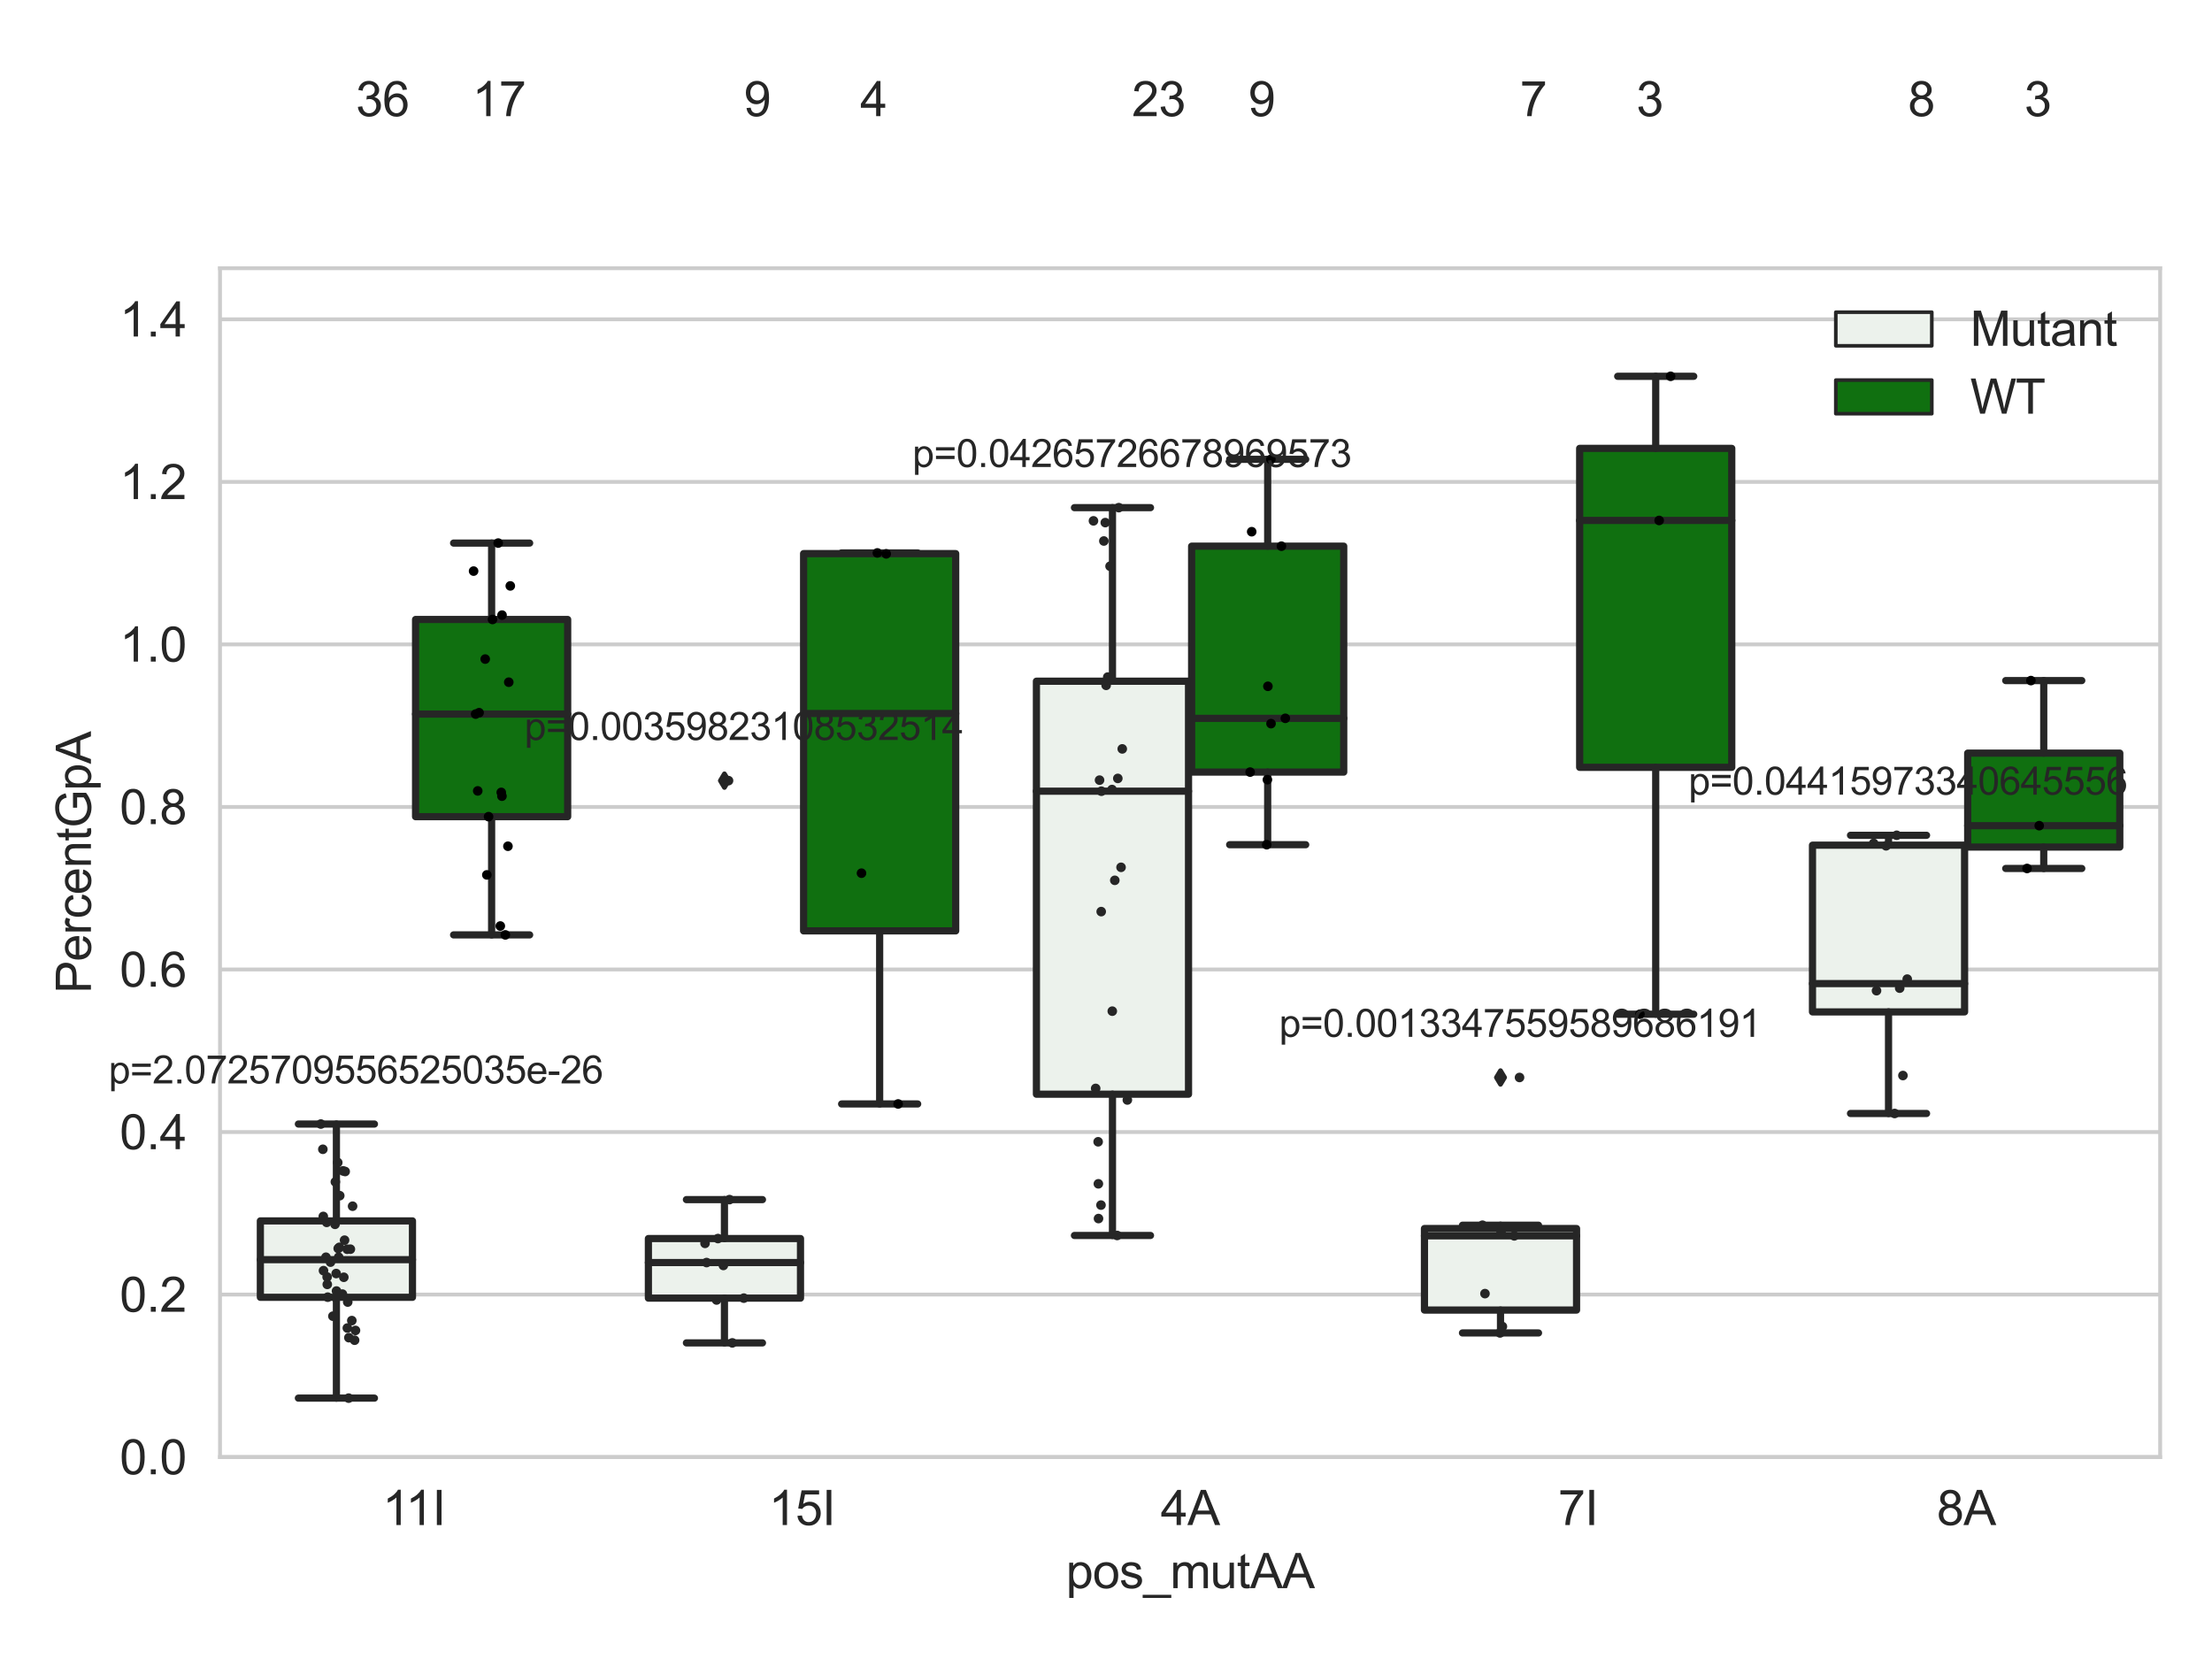 <?xml version="1.0" encoding="utf-8" standalone="no"?>
<!DOCTYPE svg PUBLIC "-//W3C//DTD SVG 1.1//EN"
  "http://www.w3.org/Graphics/SVG/1.1/DTD/svg11.dtd">
<svg xmlns:xlink="http://www.w3.org/1999/xlink" width="460.8pt" height="345.6pt" viewBox="0 0 460.8 345.6" xmlns="http://www.w3.org/2000/svg" version="1.1">
 <defs>
  <style type="text/css">*{stroke-linejoin: round; stroke-linecap: butt}</style>
 </defs>
 <g id="figure_1">
  <g id="patch_1">
   <path d="M 0 345.6 
L 460.8 345.6 
L 460.8 0 
L 0 0 
z
" style="fill: #ffffff"/>
  </g>
  <g id="axes_1">
   <g id="patch_2">
    <path d="M 45.83 303.539 
L 450 303.539 
L 450 55.877 
L 45.83 55.877 
z
" style="fill: #ffffff"/>
   </g>
   <g id="matplotlib.axis_1">
    <g id="xtick_1">
     <g id="text_1">
      <!-- 11I -->
      <g style="fill: #262626" transform="translate(79.666 317.697)scale(0.1 -0.1)">
       <defs>
        <path id="ArialMT-31" d="M 2384 0 
L 1822 0 
L 1822 3584 
Q 1619 3391 1289 3197 
Q 959 3003 697 2906 
L 697 3450 
Q 1169 3672 1522 3987 
Q 1875 4303 2022 4600 
L 2384 4600 
L 2384 0 
z
" transform="scale(0.016)"/>
        <path id="ArialMT-49" d="M 597 0 
L 597 4581 
L 1203 4581 
L 1203 0 
L 597 0 
z
" transform="scale(0.016)"/>
       </defs>
       <use xlink:href="#ArialMT-31"/>
       <use xlink:href="#ArialMT-31" x="48.24"/>
       <use xlink:href="#ArialMT-49" x="103.855"/>
      </g>
     </g>
    </g>
    <g id="xtick_2">
     <g id="text_2">
      <!-- 15I -->
      <g style="fill: #262626" transform="translate(160.131 317.697)scale(0.1 -0.1)">
       <defs>
        <path id="ArialMT-35" d="M 266 1200 
L 856 1250 
Q 922 819 1161 601 
Q 1400 384 1738 384 
Q 2144 384 2425 690 
Q 2706 997 2706 1503 
Q 2706 1984 2436 2262 
Q 2166 2541 1728 2541 
Q 1456 2541 1237 2417 
Q 1019 2294 894 2097 
L 366 2166 
L 809 4519 
L 3088 4519 
L 3088 3981 
L 1259 3981 
L 1013 2750 
Q 1425 3038 1878 3038 
Q 2478 3038 2890 2622 
Q 3303 2206 3303 1553 
Q 3303 931 2941 478 
Q 2500 -78 1738 -78 
Q 1113 -78 717 272 
Q 322 622 266 1200 
z
" transform="scale(0.016)"/>
       </defs>
       <use xlink:href="#ArialMT-31"/>
       <use xlink:href="#ArialMT-35" x="55.615"/>
       <use xlink:href="#ArialMT-49" x="111.23"/>
      </g>
     </g>
    </g>
    <g id="xtick_3">
     <g id="text_3">
      <!-- 4A -->
      <g style="fill: #262626" transform="translate(241.799 317.697)scale(0.1 -0.1)">
       <defs>
        <path id="ArialMT-34" d="M 2069 0 
L 2069 1097 
L 81 1097 
L 81 1613 
L 2172 4581 
L 2631 4581 
L 2631 1613 
L 3250 1613 
L 3250 1097 
L 2631 1097 
L 2631 0 
L 2069 0 
z
M 2069 1613 
L 2069 3678 
L 634 1613 
L 2069 1613 
z
" transform="scale(0.016)"/>
        <path id="ArialMT-41" d="M -9 0 
L 1750 4581 
L 2403 4581 
L 4278 0 
L 3588 0 
L 3053 1388 
L 1138 1388 
L 634 0 
L -9 0 
z
M 1313 1881 
L 2866 1881 
L 2388 3150 
Q 2169 3728 2063 4100 
Q 1975 3659 1816 3225 
L 1313 1881 
z
" transform="scale(0.016)"/>
       </defs>
       <use xlink:href="#ArialMT-34"/>
       <use xlink:href="#ArialMT-41" x="55.615"/>
      </g>
     </g>
    </g>
    <g id="xtick_4">
     <g id="text_4">
      <!-- 7I -->
      <g style="fill: #262626" transform="translate(324.579 317.697)scale(0.1 -0.1)">
       <defs>
        <path id="ArialMT-37" d="M 303 3981 
L 303 4522 
L 3269 4522 
L 3269 4084 
Q 2831 3619 2401 2847 
Q 1972 2075 1738 1259 
Q 1569 684 1522 0 
L 944 0 
Q 953 541 1156 1306 
Q 1359 2072 1739 2783 
Q 2119 3494 2547 3981 
L 303 3981 
z
" transform="scale(0.016)"/>
       </defs>
       <use xlink:href="#ArialMT-37"/>
       <use xlink:href="#ArialMT-49" x="55.615"/>
      </g>
     </g>
    </g>
    <g id="xtick_5">
     <g id="text_5">
      <!-- 8A -->
      <g style="fill: #262626" transform="translate(403.467 317.697)scale(0.1 -0.1)">
       <defs>
        <path id="ArialMT-38" d="M 1131 2484 
Q 781 2613 612 2850 
Q 444 3088 444 3419 
Q 444 3919 803 4259 
Q 1163 4600 1759 4600 
Q 2359 4600 2725 4251 
Q 3091 3903 3091 3403 
Q 3091 3084 2923 2848 
Q 2756 2613 2416 2484 
Q 2838 2347 3058 2040 
Q 3278 1734 3278 1309 
Q 3278 722 2862 322 
Q 2447 -78 1769 -78 
Q 1091 -78 675 323 
Q 259 725 259 1325 
Q 259 1772 486 2073 
Q 713 2375 1131 2484 
z
M 1019 3438 
Q 1019 3113 1228 2906 
Q 1438 2700 1772 2700 
Q 2097 2700 2305 2904 
Q 2513 3109 2513 3406 
Q 2513 3716 2298 3927 
Q 2084 4138 1766 4138 
Q 1444 4138 1231 3931 
Q 1019 3725 1019 3438 
z
M 838 1322 
Q 838 1081 952 856 
Q 1066 631 1291 507 
Q 1516 384 1775 384 
Q 2178 384 2440 643 
Q 2703 903 2703 1303 
Q 2703 1709 2433 1975 
Q 2163 2241 1756 2241 
Q 1359 2241 1098 1978 
Q 838 1716 838 1322 
z
" transform="scale(0.016)"/>
       </defs>
       <use xlink:href="#ArialMT-38"/>
       <use xlink:href="#ArialMT-41" x="55.615"/>
      </g>
     </g>
    </g>
    <g id="text_6">
     <!-- pos_mutAA -->
     <g style="fill: #262626" transform="translate(222.069 330.842)scale(0.1 -0.1)">
      <defs>
       <path id="ArialMT-70" d="M 422 -1272 
L 422 3319 
L 934 3319 
L 934 2888 
Q 1116 3141 1344 3267 
Q 1572 3394 1897 3394 
Q 2322 3394 2647 3175 
Q 2972 2956 3137 2557 
Q 3303 2159 3303 1684 
Q 3303 1175 3120 767 
Q 2938 359 2589 142 
Q 2241 -75 1856 -75 
Q 1575 -75 1351 44 
Q 1128 163 984 344 
L 984 -1272 
L 422 -1272 
z
M 931 1641 
Q 931 1000 1190 694 
Q 1450 388 1819 388 
Q 2194 388 2461 705 
Q 2728 1022 2728 1688 
Q 2728 2322 2467 2637 
Q 2206 2953 1844 2953 
Q 1484 2953 1207 2617 
Q 931 2281 931 1641 
z
" transform="scale(0.016)"/>
       <path id="ArialMT-6f" d="M 213 1659 
Q 213 2581 725 3025 
Q 1153 3394 1769 3394 
Q 2453 3394 2887 2945 
Q 3322 2497 3322 1706 
Q 3322 1066 3130 698 
Q 2938 331 2570 128 
Q 2203 -75 1769 -75 
Q 1072 -75 642 372 
Q 213 819 213 1659 
z
M 791 1659 
Q 791 1022 1069 705 
Q 1347 388 1769 388 
Q 2188 388 2466 706 
Q 2744 1025 2744 1678 
Q 2744 2294 2464 2611 
Q 2184 2928 1769 2928 
Q 1347 2928 1069 2612 
Q 791 2297 791 1659 
z
" transform="scale(0.016)"/>
       <path id="ArialMT-73" d="M 197 991 
L 753 1078 
Q 800 744 1014 566 
Q 1228 388 1613 388 
Q 2000 388 2187 545 
Q 2375 703 2375 916 
Q 2375 1106 2209 1216 
Q 2094 1291 1634 1406 
Q 1016 1563 777 1677 
Q 538 1791 414 1992 
Q 291 2194 291 2438 
Q 291 2659 392 2848 
Q 494 3038 669 3163 
Q 800 3259 1026 3326 
Q 1253 3394 1513 3394 
Q 1903 3394 2198 3281 
Q 2494 3169 2634 2976 
Q 2775 2784 2828 2463 
L 2278 2388 
Q 2241 2644 2061 2787 
Q 1881 2931 1553 2931 
Q 1166 2931 1000 2803 
Q 834 2675 834 2503 
Q 834 2394 903 2306 
Q 972 2216 1119 2156 
Q 1203 2125 1616 2013 
Q 2213 1853 2448 1751 
Q 2684 1650 2818 1456 
Q 2953 1263 2953 975 
Q 2953 694 2789 445 
Q 2625 197 2315 61 
Q 2006 -75 1616 -75 
Q 969 -75 630 194 
Q 291 463 197 991 
z
" transform="scale(0.016)"/>
       <path id="ArialMT-5f" d="M -97 -1272 
L -97 -866 
L 3631 -866 
L 3631 -1272 
L -97 -1272 
z
" transform="scale(0.016)"/>
       <path id="ArialMT-6d" d="M 422 0 
L 422 3319 
L 925 3319 
L 925 2853 
Q 1081 3097 1340 3245 
Q 1600 3394 1931 3394 
Q 2300 3394 2536 3241 
Q 2772 3088 2869 2813 
Q 3263 3394 3894 3394 
Q 4388 3394 4653 3120 
Q 4919 2847 4919 2278 
L 4919 0 
L 4359 0 
L 4359 2091 
Q 4359 2428 4304 2576 
Q 4250 2725 4106 2815 
Q 3963 2906 3769 2906 
Q 3419 2906 3187 2673 
Q 2956 2441 2956 1928 
L 2956 0 
L 2394 0 
L 2394 2156 
Q 2394 2531 2256 2718 
Q 2119 2906 1806 2906 
Q 1569 2906 1367 2781 
Q 1166 2656 1075 2415 
Q 984 2175 984 1722 
L 984 0 
L 422 0 
z
" transform="scale(0.016)"/>
       <path id="ArialMT-75" d="M 2597 0 
L 2597 488 
Q 2209 -75 1544 -75 
Q 1250 -75 995 37 
Q 741 150 617 320 
Q 494 491 444 738 
Q 409 903 409 1263 
L 409 3319 
L 972 3319 
L 972 1478 
Q 972 1038 1006 884 
Q 1059 663 1231 536 
Q 1403 409 1656 409 
Q 1909 409 2131 539 
Q 2353 669 2445 892 
Q 2538 1116 2538 1541 
L 2538 3319 
L 3100 3319 
L 3100 0 
L 2597 0 
z
" transform="scale(0.016)"/>
       <path id="ArialMT-74" d="M 1650 503 
L 1731 6 
Q 1494 -44 1306 -44 
Q 1000 -44 831 53 
Q 663 150 594 308 
Q 525 466 525 972 
L 525 2881 
L 113 2881 
L 113 3319 
L 525 3319 
L 525 4141 
L 1084 4478 
L 1084 3319 
L 1650 3319 
L 1650 2881 
L 1084 2881 
L 1084 941 
Q 1084 700 1114 631 
Q 1144 563 1211 522 
Q 1278 481 1403 481 
Q 1497 481 1650 503 
z
" transform="scale(0.016)"/>
      </defs>
      <use xlink:href="#ArialMT-70"/>
      <use xlink:href="#ArialMT-6f" x="55.615"/>
      <use xlink:href="#ArialMT-73" x="111.23"/>
      <use xlink:href="#ArialMT-5f" x="161.23"/>
      <use xlink:href="#ArialMT-6d" x="216.846"/>
      <use xlink:href="#ArialMT-75" x="300.146"/>
      <use xlink:href="#ArialMT-74" x="355.762"/>
      <use xlink:href="#ArialMT-41" x="383.545"/>
      <use xlink:href="#ArialMT-41" x="450.244"/>
     </g>
    </g>
   </g>
   <g id="matplotlib.axis_2">
    <g id="ytick_1">
     <g id="line2d_1">
      <path d="M 45.83 303.539 
L 450 303.539 
" clip-path="url(#p8b6cd2cad2)" style="fill: none; stroke: #cccccc; stroke-width: 0.8; stroke-linecap: round"/>
     </g>
     <g id="text_7">
      <!-- 0.0 -->
      <g style="fill: #262626" transform="translate(24.93 307.118)scale(0.1 -0.1)">
       <defs>
        <path id="ArialMT-30" d="M 266 2259 
Q 266 3072 433 3567 
Q 600 4063 929 4331 
Q 1259 4600 1759 4600 
Q 2128 4600 2406 4451 
Q 2684 4303 2865 4023 
Q 3047 3744 3150 3342 
Q 3253 2941 3253 2259 
Q 3253 1453 3087 958 
Q 2922 463 2592 192 
Q 2263 -78 1759 -78 
Q 1097 -78 719 397 
Q 266 969 266 2259 
z
M 844 2259 
Q 844 1131 1108 757 
Q 1372 384 1759 384 
Q 2147 384 2411 759 
Q 2675 1134 2675 2259 
Q 2675 3391 2411 3762 
Q 2147 4134 1753 4134 
Q 1366 4134 1134 3806 
Q 844 3388 844 2259 
z
" transform="scale(0.016)"/>
        <path id="ArialMT-2e" d="M 581 0 
L 581 641 
L 1222 641 
L 1222 0 
L 581 0 
z
" transform="scale(0.016)"/>
       </defs>
       <use xlink:href="#ArialMT-30"/>
       <use xlink:href="#ArialMT-2e" x="55.615"/>
       <use xlink:href="#ArialMT-30" x="83.398"/>
      </g>
     </g>
    </g>
    <g id="ytick_2">
     <g id="line2d_2">
      <path d="M 45.83 269.68 
L 450 269.68 
" clip-path="url(#p8b6cd2cad2)" style="fill: none; stroke: #cccccc; stroke-width: 0.8; stroke-linecap: round"/>
     </g>
     <g id="text_8">
      <!-- 0.2 -->
      <g style="fill: #262626" transform="translate(24.93 273.259)scale(0.1 -0.1)">
       <defs>
        <path id="ArialMT-32" d="M 3222 541 
L 3222 0 
L 194 0 
Q 188 203 259 391 
Q 375 700 629 1000 
Q 884 1300 1366 1694 
Q 2113 2306 2375 2664 
Q 2638 3022 2638 3341 
Q 2638 3675 2398 3904 
Q 2159 4134 1775 4134 
Q 1369 4134 1125 3890 
Q 881 3647 878 3216 
L 300 3275 
Q 359 3922 746 4261 
Q 1134 4600 1788 4600 
Q 2447 4600 2831 4234 
Q 3216 3869 3216 3328 
Q 3216 3053 3103 2787 
Q 2991 2522 2730 2228 
Q 2469 1934 1863 1422 
Q 1356 997 1212 845 
Q 1069 694 975 541 
L 3222 541 
z
" transform="scale(0.016)"/>
       </defs>
       <use xlink:href="#ArialMT-30"/>
       <use xlink:href="#ArialMT-2e" x="55.615"/>
       <use xlink:href="#ArialMT-32" x="83.398"/>
      </g>
     </g>
    </g>
    <g id="ytick_3">
     <g id="line2d_3">
      <path d="M 45.83 235.82 
L 450 235.82 
" clip-path="url(#p8b6cd2cad2)" style="fill: none; stroke: #cccccc; stroke-width: 0.8; stroke-linecap: round"/>
     </g>
     <g id="text_9">
      <!-- 0.4 -->
      <g style="fill: #262626" transform="translate(24.93 239.399)scale(0.1 -0.1)">
       <use xlink:href="#ArialMT-30"/>
       <use xlink:href="#ArialMT-2e" x="55.615"/>
       <use xlink:href="#ArialMT-34" x="83.398"/>
      </g>
     </g>
    </g>
    <g id="ytick_4">
     <g id="line2d_4">
      <path d="M 45.83 201.961 
L 450 201.961 
" clip-path="url(#p8b6cd2cad2)" style="fill: none; stroke: #cccccc; stroke-width: 0.8; stroke-linecap: round"/>
     </g>
     <g id="text_10">
      <!-- 0.6 -->
      <g style="fill: #262626" transform="translate(24.93 205.54)scale(0.1 -0.1)">
       <defs>
        <path id="ArialMT-36" d="M 3184 3459 
L 2625 3416 
Q 2550 3747 2413 3897 
Q 2184 4138 1850 4138 
Q 1581 4138 1378 3988 
Q 1113 3794 959 3422 
Q 806 3050 800 2363 
Q 1003 2672 1297 2822 
Q 1591 2972 1913 2972 
Q 2475 2972 2870 2558 
Q 3266 2144 3266 1488 
Q 3266 1056 3080 686 
Q 2894 316 2569 119 
Q 2244 -78 1831 -78 
Q 1128 -78 684 439 
Q 241 956 241 2144 
Q 241 3472 731 4075 
Q 1159 4600 1884 4600 
Q 2425 4600 2770 4297 
Q 3116 3994 3184 3459 
z
M 888 1484 
Q 888 1194 1011 928 
Q 1134 663 1356 523 
Q 1578 384 1822 384 
Q 2178 384 2434 671 
Q 2691 959 2691 1453 
Q 2691 1928 2437 2201 
Q 2184 2475 1800 2475 
Q 1419 2475 1153 2201 
Q 888 1928 888 1484 
z
" transform="scale(0.016)"/>
       </defs>
       <use xlink:href="#ArialMT-30"/>
       <use xlink:href="#ArialMT-2e" x="55.615"/>
       <use xlink:href="#ArialMT-36" x="83.398"/>
      </g>
     </g>
    </g>
    <g id="ytick_5">
     <g id="line2d_5">
      <path d="M 45.83 168.102 
L 450 168.102 
" clip-path="url(#p8b6cd2cad2)" style="fill: none; stroke: #cccccc; stroke-width: 0.8; stroke-linecap: round"/>
     </g>
     <g id="text_11">
      <!-- 0.8 -->
      <g style="fill: #262626" transform="translate(24.93 171.681)scale(0.1 -0.1)">
       <use xlink:href="#ArialMT-30"/>
       <use xlink:href="#ArialMT-2e" x="55.615"/>
       <use xlink:href="#ArialMT-38" x="83.398"/>
      </g>
     </g>
    </g>
    <g id="ytick_6">
     <g id="line2d_6">
      <path d="M 45.83 134.243 
L 450 134.243 
" clip-path="url(#p8b6cd2cad2)" style="fill: none; stroke: #cccccc; stroke-width: 0.8; stroke-linecap: round"/>
     </g>
     <g id="text_12">
      <!-- 1.0 -->
      <g style="fill: #262626" transform="translate(24.93 137.822)scale(0.1 -0.1)">
       <use xlink:href="#ArialMT-31"/>
       <use xlink:href="#ArialMT-2e" x="55.615"/>
       <use xlink:href="#ArialMT-30" x="83.398"/>
      </g>
     </g>
    </g>
    <g id="ytick_7">
     <g id="line2d_7">
      <path d="M 45.83 100.384 
L 450 100.384 
" clip-path="url(#p8b6cd2cad2)" style="fill: none; stroke: #cccccc; stroke-width: 0.8; stroke-linecap: round"/>
     </g>
     <g id="text_13">
      <!-- 1.2 -->
      <g style="fill: #262626" transform="translate(24.93 103.963)scale(0.1 -0.1)">
       <use xlink:href="#ArialMT-31"/>
       <use xlink:href="#ArialMT-2e" x="55.615"/>
       <use xlink:href="#ArialMT-32" x="83.398"/>
      </g>
     </g>
    </g>
    <g id="ytick_8">
     <g id="line2d_8">
      <path d="M 45.83 66.525 
L 450 66.525 
" clip-path="url(#p8b6cd2cad2)" style="fill: none; stroke: #cccccc; stroke-width: 0.8; stroke-linecap: round"/>
     </g>
     <g id="text_14">
      <!-- 1.4 -->
      <g style="fill: #262626" transform="translate(24.93 70.104)scale(0.1 -0.1)">
       <use xlink:href="#ArialMT-31"/>
       <use xlink:href="#ArialMT-2e" x="55.615"/>
       <use xlink:href="#ArialMT-34" x="83.398"/>
      </g>
     </g>
    </g>
    <g id="text_15">
     <!-- PercentGpA -->
     <g style="fill: #262626" transform="translate(18.942 206.943)rotate(-90)scale(0.1 -0.1)">
      <defs>
       <path id="ArialMT-50" d="M 494 0 
L 494 4581 
L 2222 4581 
Q 2678 4581 2919 4538 
Q 3256 4481 3484 4323 
Q 3713 4166 3852 3881 
Q 3991 3597 3991 3256 
Q 3991 2672 3619 2267 
Q 3247 1863 2275 1863 
L 1100 1863 
L 1100 0 
L 494 0 
z
M 1100 2403 
L 2284 2403 
Q 2872 2403 3119 2622 
Q 3366 2841 3366 3238 
Q 3366 3525 3220 3729 
Q 3075 3934 2838 4000 
Q 2684 4041 2272 4041 
L 1100 4041 
L 1100 2403 
z
" transform="scale(0.016)"/>
       <path id="ArialMT-65" d="M 2694 1069 
L 3275 997 
Q 3138 488 2766 206 
Q 2394 -75 1816 -75 
Q 1088 -75 661 373 
Q 234 822 234 1631 
Q 234 2469 665 2931 
Q 1097 3394 1784 3394 
Q 2450 3394 2872 2941 
Q 3294 2488 3294 1666 
Q 3294 1616 3291 1516 
L 816 1516 
Q 847 969 1125 678 
Q 1403 388 1819 388 
Q 2128 388 2347 550 
Q 2566 713 2694 1069 
z
M 847 1978 
L 2700 1978 
Q 2663 2397 2488 2606 
Q 2219 2931 1791 2931 
Q 1403 2931 1139 2672 
Q 875 2413 847 1978 
z
" transform="scale(0.016)"/>
       <path id="ArialMT-72" d="M 416 0 
L 416 3319 
L 922 3319 
L 922 2816 
Q 1116 3169 1280 3281 
Q 1444 3394 1641 3394 
Q 1925 3394 2219 3213 
L 2025 2691 
Q 1819 2813 1613 2813 
Q 1428 2813 1281 2702 
Q 1134 2591 1072 2394 
Q 978 2094 978 1738 
L 978 0 
L 416 0 
z
" transform="scale(0.016)"/>
       <path id="ArialMT-63" d="M 2588 1216 
L 3141 1144 
Q 3050 572 2676 248 
Q 2303 -75 1759 -75 
Q 1078 -75 664 370 
Q 250 816 250 1647 
Q 250 2184 428 2587 
Q 606 2991 970 3192 
Q 1334 3394 1763 3394 
Q 2303 3394 2647 3120 
Q 2991 2847 3088 2344 
L 2541 2259 
Q 2463 2594 2264 2762 
Q 2066 2931 1784 2931 
Q 1359 2931 1093 2626 
Q 828 2322 828 1663 
Q 828 994 1084 691 
Q 1341 388 1753 388 
Q 2084 388 2306 591 
Q 2528 794 2588 1216 
z
" transform="scale(0.016)"/>
       <path id="ArialMT-6e" d="M 422 0 
L 422 3319 
L 928 3319 
L 928 2847 
Q 1294 3394 1984 3394 
Q 2284 3394 2536 3286 
Q 2788 3178 2913 3003 
Q 3038 2828 3088 2588 
Q 3119 2431 3119 2041 
L 3119 0 
L 2556 0 
L 2556 2019 
Q 2556 2363 2490 2533 
Q 2425 2703 2258 2804 
Q 2091 2906 1866 2906 
Q 1506 2906 1245 2678 
Q 984 2450 984 1813 
L 984 0 
L 422 0 
z
" transform="scale(0.016)"/>
       <path id="ArialMT-47" d="M 2638 1797 
L 2638 2334 
L 4578 2338 
L 4578 638 
Q 4131 281 3656 101 
Q 3181 -78 2681 -78 
Q 2006 -78 1454 211 
Q 903 500 622 1047 
Q 341 1594 341 2269 
Q 341 2938 620 3517 
Q 900 4097 1425 4378 
Q 1950 4659 2634 4659 
Q 3131 4659 3532 4498 
Q 3934 4338 4162 4050 
Q 4391 3763 4509 3300 
L 3963 3150 
Q 3859 3500 3706 3700 
Q 3553 3900 3268 4020 
Q 2984 4141 2638 4141 
Q 2222 4141 1919 4014 
Q 1616 3888 1430 3681 
Q 1244 3475 1141 3228 
Q 966 2803 966 2306 
Q 966 1694 1177 1281 
Q 1388 869 1791 669 
Q 2194 469 2647 469 
Q 3041 469 3416 620 
Q 3791 772 3984 944 
L 3984 1797 
L 2638 1797 
z
" transform="scale(0.016)"/>
      </defs>
      <use xlink:href="#ArialMT-50"/>
      <use xlink:href="#ArialMT-65" x="66.699"/>
      <use xlink:href="#ArialMT-72" x="122.314"/>
      <use xlink:href="#ArialMT-63" x="155.615"/>
      <use xlink:href="#ArialMT-65" x="205.615"/>
      <use xlink:href="#ArialMT-6e" x="261.23"/>
      <use xlink:href="#ArialMT-74" x="316.846"/>
      <use xlink:href="#ArialMT-47" x="344.629"/>
      <use xlink:href="#ArialMT-70" x="422.412"/>
      <use xlink:href="#ArialMT-41" x="478.027"/>
     </g>
    </g>
   </g>
   <g id="patch_3">
    <path d="M 54.237 270.252 
L 85.924 270.252 
L 85.924 254.335 
L 54.237 254.335 
L 54.237 270.252 
z
" clip-path="url(#p8b6cd2cad2)" style="fill: #ecf2ec; stroke: #262626; stroke-width: 1.5; stroke-linejoin: miter"/>
   </g>
   <g id="patch_4">
    <path d="M 86.57 170.125 
L 118.257 170.125 
L 118.257 129.047 
L 86.57 129.047 
L 86.57 170.125 
z
" clip-path="url(#p8b6cd2cad2)" style="fill: #107010; stroke: #262626; stroke-width: 1.5; stroke-linejoin: miter"/>
   </g>
   <g id="patch_5">
    <path d="M 135.071 270.424 
L 166.758 270.424 
L 166.758 258.014 
L 135.071 258.014 
L 135.071 270.424 
z
" clip-path="url(#p8b6cd2cad2)" style="fill: #ecf2ec; stroke: #262626; stroke-width: 1.5; stroke-linejoin: miter"/>
   </g>
   <g id="patch_6">
    <path d="M 167.404 193.92 
L 199.091 193.92 
L 199.091 115.329 
L 167.404 115.329 
L 167.404 193.92 
z
" clip-path="url(#p8b6cd2cad2)" style="fill: #107010; stroke: #262626; stroke-width: 1.5; stroke-linejoin: miter"/>
   </g>
   <g id="patch_7">
    <path d="M 215.905 227.943 
L 247.592 227.943 
L 247.592 141.908 
L 215.905 141.908 
L 215.905 227.943 
z
" clip-path="url(#p8b6cd2cad2)" style="fill: #ecf2ec; stroke: #262626; stroke-width: 1.5; stroke-linejoin: miter"/>
   </g>
   <g id="patch_8">
    <path d="M 248.238 160.842 
L 279.925 160.842 
L 279.925 113.779 
L 248.238 113.779 
L 248.238 160.842 
z
" clip-path="url(#p8b6cd2cad2)" style="fill: #107010; stroke: #262626; stroke-width: 1.5; stroke-linejoin: miter"/>
   </g>
   <g id="patch_9">
    <path d="M 296.739 272.911 
L 328.426 272.911 
L 328.426 255.925 
L 296.739 255.925 
L 296.739 272.911 
z
" clip-path="url(#p8b6cd2cad2)" style="fill: #ecf2ec; stroke: #262626; stroke-width: 1.5; stroke-linejoin: miter"/>
   </g>
   <g id="patch_10">
    <path d="M 329.072 159.849 
L 360.759 159.849 
L 360.759 93.406 
L 329.072 93.406 
L 329.072 159.849 
z
" clip-path="url(#p8b6cd2cad2)" style="fill: #107010; stroke: #262626; stroke-width: 1.5; stroke-linejoin: miter"/>
   </g>
   <g id="patch_11">
    <path d="M 377.573 210.797 
L 409.26 210.797 
L 409.26 176.067 
L 377.573 176.067 
L 377.573 210.797 
z
" clip-path="url(#p8b6cd2cad2)" style="fill: #ecf2ec; stroke: #262626; stroke-width: 1.5; stroke-linejoin: miter"/>
   </g>
   <g id="patch_12">
    <path d="M 409.906 176.46 
L 441.593 176.46 
L 441.593 156.89 
L 409.906 156.89 
L 409.906 176.46 
z
" clip-path="url(#p8b6cd2cad2)" style="fill: #107010; stroke: #262626; stroke-width: 1.5; stroke-linejoin: miter"/>
   </g>
   <g id="patch_13">
    <path d="M 86.247 303.539 
L 86.247 303.539 
L 86.247 303.539 
L 86.247 303.539 
z
" clip-path="url(#p8b6cd2cad2)" style="fill: #ecf2ec; stroke: #262626; stroke-width: 0.75; stroke-linejoin: miter"/>
   </g>
   <g id="patch_14">
    <path d="M 86.247 303.539 
L 86.247 303.539 
L 86.247 303.539 
L 86.247 303.539 
z
" clip-path="url(#p8b6cd2cad2)" style="fill: #107010; stroke: #262626; stroke-width: 0.75; stroke-linejoin: miter"/>
   </g>
   <g id="PathCollection_1"/>
   <g id="PathCollection_2"/>
   <g id="line2d_9">
    <path d="M 70.08 270.252 
L 70.08 291.255 
" clip-path="url(#p8b6cd2cad2)" style="fill: none; stroke: #262626; stroke-width: 1.5; stroke-linecap: round"/>
   </g>
   <g id="line2d_10">
    <path d="M 70.08 254.335 
L 70.08 234.158 
" clip-path="url(#p8b6cd2cad2)" style="fill: none; stroke: #262626; stroke-width: 1.5; stroke-linecap: round"/>
   </g>
   <g id="line2d_11">
    <path d="M 62.158 291.255 
L 78.002 291.255 
" clip-path="url(#p8b6cd2cad2)" style="fill: none; stroke: #262626; stroke-width: 1.5; stroke-linecap: round"/>
   </g>
   <g id="line2d_12">
    <path d="M 62.158 234.158 
L 78.002 234.158 
" clip-path="url(#p8b6cd2cad2)" style="fill: none; stroke: #262626; stroke-width: 1.5; stroke-linecap: round"/>
   </g>
   <g id="line2d_13"/>
   <g id="line2d_14">
    <path d="M 102.414 170.125 
L 102.414 194.755 
" clip-path="url(#p8b6cd2cad2)" style="fill: none; stroke: #262626; stroke-width: 1.5; stroke-linecap: round"/>
   </g>
   <g id="line2d_15">
    <path d="M 102.414 129.047 
L 102.414 113.133 
" clip-path="url(#p8b6cd2cad2)" style="fill: none; stroke: #262626; stroke-width: 1.5; stroke-linecap: round"/>
   </g>
   <g id="line2d_16">
    <path d="M 94.492 194.755 
L 110.336 194.755 
" clip-path="url(#p8b6cd2cad2)" style="fill: none; stroke: #262626; stroke-width: 1.5; stroke-linecap: round"/>
   </g>
   <g id="line2d_17">
    <path d="M 94.492 113.133 
L 110.336 113.133 
" clip-path="url(#p8b6cd2cad2)" style="fill: none; stroke: #262626; stroke-width: 1.5; stroke-linecap: round"/>
   </g>
   <g id="line2d_18"/>
   <g id="line2d_19">
    <path d="M 150.914 270.424 
L 150.914 279.749 
" clip-path="url(#p8b6cd2cad2)" style="fill: none; stroke: #262626; stroke-width: 1.5; stroke-linecap: round"/>
   </g>
   <g id="line2d_20">
    <path d="M 150.914 258.014 
L 150.914 249.902 
" clip-path="url(#p8b6cd2cad2)" style="fill: none; stroke: #262626; stroke-width: 1.5; stroke-linecap: round"/>
   </g>
   <g id="line2d_21">
    <path d="M 142.992 279.749 
L 158.836 279.749 
" clip-path="url(#p8b6cd2cad2)" style="fill: none; stroke: #262626; stroke-width: 1.5; stroke-linecap: round"/>
   </g>
   <g id="line2d_22">
    <path d="M 142.992 249.902 
L 158.836 249.902 
" clip-path="url(#p8b6cd2cad2)" style="fill: none; stroke: #262626; stroke-width: 1.5; stroke-linecap: round"/>
   </g>
   <g id="line2d_23">
    <defs>
     <path id="m37f85bf7d8" d="M -0 1.414 
L 0.849 0 
L 0 -1.414 
L -0.849 -0 
z
" style="stroke: #262626; stroke-linejoin: miter"/>
    </defs>
    <g clip-path="url(#p8b6cd2cad2)">
     <use xlink:href="#m37f85bf7d8" x="150.914" y="162.623" style="fill: #262626; stroke: #262626; stroke-linejoin: miter"/>
    </g>
   </g>
   <g id="line2d_24">
    <path d="M 183.248 193.92 
L 183.248 229.975 
" clip-path="url(#p8b6cd2cad2)" style="fill: none; stroke: #262626; stroke-width: 1.5; stroke-linecap: round"/>
   </g>
   <g id="line2d_25">
    <path d="M 183.248 115.329 
L 183.248 115.185 
" clip-path="url(#p8b6cd2cad2)" style="fill: none; stroke: #262626; stroke-width: 1.5; stroke-linecap: round"/>
   </g>
   <g id="line2d_26">
    <path d="M 175.326 229.975 
L 191.17 229.975 
" clip-path="url(#p8b6cd2cad2)" style="fill: none; stroke: #262626; stroke-width: 1.5; stroke-linecap: round"/>
   </g>
   <g id="line2d_27">
    <path d="M 175.326 115.185 
L 191.17 115.185 
" clip-path="url(#p8b6cd2cad2)" style="fill: none; stroke: #262626; stroke-width: 1.5; stroke-linecap: round"/>
   </g>
   <g id="line2d_28"/>
   <g id="line2d_29">
    <path d="M 231.748 227.943 
L 231.748 257.37 
" clip-path="url(#p8b6cd2cad2)" style="fill: none; stroke: #262626; stroke-width: 1.5; stroke-linecap: round"/>
   </g>
   <g id="line2d_30">
    <path d="M 231.748 141.908 
L 231.748 105.754 
" clip-path="url(#p8b6cd2cad2)" style="fill: none; stroke: #262626; stroke-width: 1.5; stroke-linecap: round"/>
   </g>
   <g id="line2d_31">
    <path d="M 223.826 257.37 
L 239.67 257.37 
" clip-path="url(#p8b6cd2cad2)" style="fill: none; stroke: #262626; stroke-width: 1.5; stroke-linecap: round"/>
   </g>
   <g id="line2d_32">
    <path d="M 223.826 105.754 
L 239.67 105.754 
" clip-path="url(#p8b6cd2cad2)" style="fill: none; stroke: #262626; stroke-width: 1.5; stroke-linecap: round"/>
   </g>
   <g id="line2d_33"/>
   <g id="line2d_34">
    <path d="M 264.082 160.842 
L 264.082 175.967 
" clip-path="url(#p8b6cd2cad2)" style="fill: none; stroke: #262626; stroke-width: 1.5; stroke-linecap: round"/>
   </g>
   <g id="line2d_35">
    <path d="M 264.082 113.779 
L 264.082 95.689 
" clip-path="url(#p8b6cd2cad2)" style="fill: none; stroke: #262626; stroke-width: 1.5; stroke-linecap: round"/>
   </g>
   <g id="line2d_36">
    <path d="M 256.16 175.967 
L 272.004 175.967 
" clip-path="url(#p8b6cd2cad2)" style="fill: none; stroke: #262626; stroke-width: 1.5; stroke-linecap: round"/>
   </g>
   <g id="line2d_37">
    <path d="M 256.16 95.689 
L 272.004 95.689 
" clip-path="url(#p8b6cd2cad2)" style="fill: none; stroke: #262626; stroke-width: 1.5; stroke-linecap: round"/>
   </g>
   <g id="line2d_38"/>
   <g id="line2d_39">
    <path d="M 312.582 272.911 
L 312.582 277.676 
" clip-path="url(#p8b6cd2cad2)" style="fill: none; stroke: #262626; stroke-width: 1.5; stroke-linecap: round"/>
   </g>
   <g id="line2d_40">
    <path d="M 312.582 255.925 
L 312.582 255.236 
" clip-path="url(#p8b6cd2cad2)" style="fill: none; stroke: #262626; stroke-width: 1.5; stroke-linecap: round"/>
   </g>
   <g id="line2d_41">
    <path d="M 304.66 277.676 
L 320.504 277.676 
" clip-path="url(#p8b6cd2cad2)" style="fill: none; stroke: #262626; stroke-width: 1.5; stroke-linecap: round"/>
   </g>
   <g id="line2d_42">
    <path d="M 304.66 255.236 
L 320.504 255.236 
" clip-path="url(#p8b6cd2cad2)" style="fill: none; stroke: #262626; stroke-width: 1.5; stroke-linecap: round"/>
   </g>
   <g id="line2d_43">
    <g clip-path="url(#p8b6cd2cad2)">
     <use xlink:href="#m37f85bf7d8" x="312.582" y="224.458" style="fill: #262626; stroke: #262626; stroke-linejoin: miter"/>
    </g>
   </g>
   <g id="line2d_44">
    <path d="M 344.916 159.849 
L 344.916 211.277 
" clip-path="url(#p8b6cd2cad2)" style="fill: none; stroke: #262626; stroke-width: 1.5; stroke-linecap: round"/>
   </g>
   <g id="line2d_45">
    <path d="M 344.916 93.406 
L 344.916 78.391 
" clip-path="url(#p8b6cd2cad2)" style="fill: none; stroke: #262626; stroke-width: 1.5; stroke-linecap: round"/>
   </g>
   <g id="line2d_46">
    <path d="M 336.994 211.277 
L 352.838 211.277 
" clip-path="url(#p8b6cd2cad2)" style="fill: none; stroke: #262626; stroke-width: 1.5; stroke-linecap: round"/>
   </g>
   <g id="line2d_47">
    <path d="M 336.994 78.391 
L 352.838 78.391 
" clip-path="url(#p8b6cd2cad2)" style="fill: none; stroke: #262626; stroke-width: 1.5; stroke-linecap: round"/>
   </g>
   <g id="line2d_48"/>
   <g id="line2d_49">
    <path d="M 393.416 210.797 
L 393.416 231.958 
" clip-path="url(#p8b6cd2cad2)" style="fill: none; stroke: #262626; stroke-width: 1.5; stroke-linecap: round"/>
   </g>
   <g id="line2d_50">
    <path d="M 393.416 176.067 
L 393.416 174.005 
" clip-path="url(#p8b6cd2cad2)" style="fill: none; stroke: #262626; stroke-width: 1.5; stroke-linecap: round"/>
   </g>
   <g id="line2d_51">
    <path d="M 385.494 231.958 
L 401.338 231.958 
" clip-path="url(#p8b6cd2cad2)" style="fill: none; stroke: #262626; stroke-width: 1.5; stroke-linecap: round"/>
   </g>
   <g id="line2d_52">
    <path d="M 385.494 174.005 
L 401.338 174.005 
" clip-path="url(#p8b6cd2cad2)" style="fill: none; stroke: #262626; stroke-width: 1.5; stroke-linecap: round"/>
   </g>
   <g id="line2d_53"/>
   <g id="line2d_54">
    <path d="M 425.75 176.46 
L 425.75 180.919 
" clip-path="url(#p8b6cd2cad2)" style="fill: none; stroke: #262626; stroke-width: 1.5; stroke-linecap: round"/>
   </g>
   <g id="line2d_55">
    <path d="M 425.75 156.89 
L 425.75 141.777 
" clip-path="url(#p8b6cd2cad2)" style="fill: none; stroke: #262626; stroke-width: 1.5; stroke-linecap: round"/>
   </g>
   <g id="line2d_56">
    <path d="M 417.828 180.919 
L 433.672 180.919 
" clip-path="url(#p8b6cd2cad2)" style="fill: none; stroke: #262626; stroke-width: 1.5; stroke-linecap: round"/>
   </g>
   <g id="line2d_57">
    <path d="M 417.828 141.777 
L 433.672 141.777 
" clip-path="url(#p8b6cd2cad2)" style="fill: none; stroke: #262626; stroke-width: 1.5; stroke-linecap: round"/>
   </g>
   <g id="line2d_58"/>
   <g id="line2d_59">
    <path d="M 54.237 262.413 
L 85.924 262.413 
" clip-path="url(#p8b6cd2cad2)" style="fill: none; stroke: #262626; stroke-width: 1.5; stroke-linecap: round"/>
   </g>
   <g id="line2d_60">
    <path d="M 86.57 148.754 
L 118.257 148.754 
" clip-path="url(#p8b6cd2cad2)" style="fill: none; stroke: #262626; stroke-width: 1.5; stroke-linecap: round"/>
   </g>
   <g id="line2d_61">
    <path d="M 135.071 263.014 
L 166.758 263.014 
" clip-path="url(#p8b6cd2cad2)" style="fill: none; stroke: #262626; stroke-width: 1.5; stroke-linecap: round"/>
   </g>
   <g id="line2d_62">
    <path d="M 167.404 148.639 
L 199.091 148.639 
" clip-path="url(#p8b6cd2cad2)" style="fill: none; stroke: #262626; stroke-width: 1.5; stroke-linecap: round"/>
   </g>
   <g id="line2d_63">
    <path d="M 215.905 164.822 
L 247.592 164.822 
" clip-path="url(#p8b6cd2cad2)" style="fill: none; stroke: #262626; stroke-width: 1.5; stroke-linecap: round"/>
   </g>
   <g id="line2d_64">
    <path d="M 248.238 149.639 
L 279.925 149.639 
" clip-path="url(#p8b6cd2cad2)" style="fill: none; stroke: #262626; stroke-width: 1.5; stroke-linecap: round"/>
   </g>
   <g id="line2d_65">
    <path d="M 296.739 257.451 
L 328.426 257.451 
" clip-path="url(#p8b6cd2cad2)" style="fill: none; stroke: #262626; stroke-width: 1.5; stroke-linecap: round"/>
   </g>
   <g id="line2d_66">
    <path d="M 329.072 108.421 
L 360.759 108.421 
" clip-path="url(#p8b6cd2cad2)" style="fill: none; stroke: #262626; stroke-width: 1.5; stroke-linecap: round"/>
   </g>
   <g id="line2d_67">
    <path d="M 377.573 204.908 
L 409.26 204.908 
" clip-path="url(#p8b6cd2cad2)" style="fill: none; stroke: #262626; stroke-width: 1.5; stroke-linecap: round"/>
   </g>
   <g id="line2d_68">
    <path d="M 409.906 172.002 
L 441.593 172.002 
" clip-path="url(#p8b6cd2cad2)" style="fill: none; stroke: #262626; stroke-width: 1.5; stroke-linecap: round"/>
   </g>
   <g id="patch_15">
    <path d="M 45.83 303.539 
L 45.83 55.877 
" style="fill: none; stroke: #cccccc; stroke-width: 0.8; stroke-linejoin: miter; stroke-linecap: square"/>
   </g>
   <g id="patch_16">
    <path d="M 450 303.539 
L 450 55.877 
" style="fill: none; stroke: #cccccc; stroke-width: 0.8; stroke-linejoin: miter; stroke-linecap: square"/>
   </g>
   <g id="patch_17">
    <path d="M 45.83 303.539 
L 450 303.539 
" style="fill: none; stroke: #cccccc; stroke-width: 0.8; stroke-linejoin: miter; stroke-linecap: square"/>
   </g>
   <g id="patch_18">
    <path d="M 45.83 55.877 
L 450 55.877 
" style="fill: none; stroke: #cccccc; stroke-width: 0.8; stroke-linejoin: miter; stroke-linecap: square"/>
   </g>
   <g id="PathCollection_3">
    <defs>
     <path id="C0_0_c9df9f7e0d" d="M 0 1 
C 0.265 1 0.52 0.895 0.707 0.707 
C 0.895 0.52 1 0.265 1 -0 
C 1 -0.265 0.895 -0.52 0.707 -0.707 
C 0.52 -0.895 0.265 -1 0 -1 
C -0.265 -1 -0.52 -0.895 -0.707 -0.707 
C -0.895 -0.52 -1 -0.265 -1 0 
C -1 0.265 -0.895 0.52 -0.707 0.707 
C -0.52 0.895 -0.265 1 0 1 
z
"/>
    </defs>
    <g clip-path="url(#p8b6cd2cad2)">
     <use xlink:href="#C0_0_c9df9f7e0d" x="74.053" y="277.152" style="fill: #262626"/>
    </g>
    <g clip-path="url(#p8b6cd2cad2)">
     <use xlink:href="#C0_0_c9df9f7e0d" x="71.78" y="258.351" style="fill: #262626"/>
    </g>
    <g clip-path="url(#p8b6cd2cad2)">
     <use xlink:href="#C0_0_c9df9f7e0d" x="72.678" y="278.663" style="fill: #262626"/>
    </g>
    <g clip-path="url(#p8b6cd2cad2)">
     <use xlink:href="#C0_0_c9df9f7e0d" x="69.793" y="255.049" style="fill: #262626"/>
    </g>
    <g clip-path="url(#p8b6cd2cad2)">
     <use xlink:href="#C0_0_c9df9f7e0d" x="71.335" y="269.584" style="fill: #262626"/>
    </g>
    <g clip-path="url(#p8b6cd2cad2)">
     <use xlink:href="#C0_0_c9df9f7e0d" x="68.852" y="262.923" style="fill: #262626"/>
    </g>
    <g clip-path="url(#p8b6cd2cad2)">
     <use xlink:href="#C0_0_c9df9f7e0d" x="73.873" y="279.19" style="fill: #262626"/>
    </g>
    <g clip-path="url(#p8b6cd2cad2)">
     <use xlink:href="#C0_0_c9df9f7e0d" x="68.272" y="270.223" style="fill: #262626"/>
    </g>
    <g clip-path="url(#p8b6cd2cad2)">
     <use xlink:href="#C0_0_c9df9f7e0d" x="66.84" y="234.158" style="fill: #262626"/>
    </g>
    <g clip-path="url(#p8b6cd2cad2)">
     <use xlink:href="#C0_0_c9df9f7e0d" x="67.256" y="239.415" style="fill: #262626"/>
    </g>
    <g clip-path="url(#p8b6cd2cad2)">
     <use xlink:href="#C0_0_c9df9f7e0d" x="68.149" y="266.023" style="fill: #262626"/>
    </g>
    <g clip-path="url(#p8b6cd2cad2)">
     <use xlink:href="#C0_0_c9df9f7e0d" x="73.454" y="251.273" style="fill: #262626"/>
    </g>
    <g clip-path="url(#p8b6cd2cad2)">
     <use xlink:href="#C0_0_c9df9f7e0d" x="70.032" y="265.302" style="fill: #262626"/>
    </g>
    <g clip-path="url(#p8b6cd2cad2)">
     <use xlink:href="#C0_0_c9df9f7e0d" x="72.99" y="260.227" style="fill: #262626"/>
    </g>
    <g clip-path="url(#p8b6cd2cad2)">
     <use xlink:href="#C0_0_c9df9f7e0d" x="71.453" y="243.915" style="fill: #262626"/>
    </g>
    <g clip-path="url(#p8b6cd2cad2)">
     <use xlink:href="#C0_0_c9df9f7e0d" x="70.361" y="242.182" style="fill: #262626"/>
    </g>
    <g clip-path="url(#p8b6cd2cad2)">
     <use xlink:href="#C0_0_c9df9f7e0d" x="70.777" y="249.08" style="fill: #262626"/>
    </g>
    <g clip-path="url(#p8b6cd2cad2)">
     <use xlink:href="#C0_0_c9df9f7e0d" x="72.333" y="260.241" style="fill: #262626"/>
    </g>
    <g clip-path="url(#p8b6cd2cad2)">
     <use xlink:href="#C0_0_c9df9f7e0d" x="71.904" y="244.047" style="fill: #262626"/>
    </g>
    <g clip-path="url(#p8b6cd2cad2)">
     <use xlink:href="#C0_0_c9df9f7e0d" x="70.016" y="270.339" style="fill: #262626"/>
    </g>
    <g clip-path="url(#p8b6cd2cad2)">
     <use xlink:href="#C0_0_c9df9f7e0d" x="67.905" y="261.903" style="fill: #262626"/>
    </g>
    <g clip-path="url(#p8b6cd2cad2)">
     <use xlink:href="#C0_0_c9df9f7e0d" x="69.863" y="246.205" style="fill: #262626"/>
    </g>
    <g clip-path="url(#p8b6cd2cad2)">
     <use xlink:href="#C0_0_c9df9f7e0d" x="72.629" y="291.255" style="fill: #262626"/>
    </g>
    <g clip-path="url(#p8b6cd2cad2)">
     <use xlink:href="#C0_0_c9df9f7e0d" x="71.622" y="266.078" style="fill: #262626"/>
    </g>
    <g clip-path="url(#p8b6cd2cad2)">
     <use xlink:href="#C0_0_c9df9f7e0d" x="70.1" y="268.943" style="fill: #262626"/>
    </g>
    <g clip-path="url(#p8b6cd2cad2)">
     <use xlink:href="#C0_0_c9df9f7e0d" x="68.055" y="254.645" style="fill: #262626"/>
    </g>
    <g clip-path="url(#p8b6cd2cad2)">
     <use xlink:href="#C0_0_c9df9f7e0d" x="70.454" y="260.08" style="fill: #262626"/>
    </g>
    <g clip-path="url(#p8b6cd2cad2)">
     <use xlink:href="#C0_0_c9df9f7e0d" x="67.393" y="264.699" style="fill: #262626"/>
    </g>
    <g clip-path="url(#p8b6cd2cad2)">
     <use xlink:href="#C0_0_c9df9f7e0d" x="70.704" y="259.838" style="fill: #262626"/>
    </g>
    <g clip-path="url(#p8b6cd2cad2)">
     <use xlink:href="#C0_0_c9df9f7e0d" x="72.438" y="271.242" style="fill: #262626"/>
    </g>
    <g clip-path="url(#p8b6cd2cad2)">
     <use xlink:href="#C0_0_c9df9f7e0d" x="72.357" y="276.654" style="fill: #262626"/>
    </g>
    <g clip-path="url(#p8b6cd2cad2)">
     <use xlink:href="#C0_0_c9df9f7e0d" x="70.555" y="261.898" style="fill: #262626"/>
    </g>
    <g clip-path="url(#p8b6cd2cad2)">
     <use xlink:href="#C0_0_c9df9f7e0d" x="69.349" y="274.182" style="fill: #262626"/>
    </g>
    <g clip-path="url(#p8b6cd2cad2)">
     <use xlink:href="#C0_0_c9df9f7e0d" x="73.289" y="275.103" style="fill: #262626"/>
    </g>
    <g clip-path="url(#p8b6cd2cad2)">
     <use xlink:href="#C0_0_c9df9f7e0d" x="67.349" y="253.405" style="fill: #262626"/>
    </g>
    <g clip-path="url(#p8b6cd2cad2)">
     <use xlink:href="#C0_0_c9df9f7e0d" x="68.178" y="267.562" style="fill: #262626"/>
    </g>
   </g>
   <g id="PathCollection_4">
    <defs>
     <path id="C1_0_90a6185bd1" d="M 0 1 
C 0.265 1 0.52 0.895 0.707 0.707 
C 0.895 0.52 1 0.265 1 -0 
C 1 -0.265 0.895 -0.52 0.707 -0.707 
C 0.52 -0.895 0.265 -1 0 -1 
C -0.265 -1 -0.52 -0.895 -0.707 -0.707 
C -0.895 -0.52 -1 -0.265 -1 0 
C -1 0.265 -0.895 0.52 -0.707 0.707 
C -0.52 0.895 -0.265 1 0 1 
z
"/>
    </defs>
    <g clip-path="url(#p8b6cd2cad2)">
     <use xlink:href="#C1_0_90a6185bd1" x="105.812" y="176.286"/>
    </g>
    <g clip-path="url(#p8b6cd2cad2)">
     <use xlink:href="#C1_0_90a6185bd1" x="99.083" y="148.754"/>
    </g>
    <g clip-path="url(#p8b6cd2cad2)">
     <use xlink:href="#C1_0_90a6185bd1" x="99.804" y="148.466"/>
    </g>
    <g clip-path="url(#p8b6cd2cad2)">
     <use xlink:href="#C1_0_90a6185bd1" x="101.42" y="182.255"/>
    </g>
    <g clip-path="url(#p8b6cd2cad2)">
     <use xlink:href="#C1_0_90a6185bd1" x="105.272" y="194.755"/>
    </g>
    <g clip-path="url(#p8b6cd2cad2)">
     <use xlink:href="#C1_0_90a6185bd1" x="105.987" y="142.115"/>
    </g>
    <g clip-path="url(#p8b6cd2cad2)">
     <use xlink:href="#C1_0_90a6185bd1" x="103.785" y="113.133"/>
    </g>
    <g clip-path="url(#p8b6cd2cad2)">
     <use xlink:href="#C1_0_90a6185bd1" x="104.583" y="128.138"/>
    </g>
    <g clip-path="url(#p8b6cd2cad2)">
     <use xlink:href="#C1_0_90a6185bd1" x="104.421" y="165.069"/>
    </g>
    <g clip-path="url(#p8b6cd2cad2)">
     <use xlink:href="#C1_0_90a6185bd1" x="101.781" y="170.125"/>
    </g>
    <g clip-path="url(#p8b6cd2cad2)">
     <use xlink:href="#C1_0_90a6185bd1" x="104.224" y="192.904"/>
    </g>
    <g clip-path="url(#p8b6cd2cad2)">
     <use xlink:href="#C1_0_90a6185bd1" x="106.303" y="122.057"/>
    </g>
    <g clip-path="url(#p8b6cd2cad2)">
     <use xlink:href="#C1_0_90a6185bd1" x="101.078" y="137.297"/>
    </g>
    <g clip-path="url(#p8b6cd2cad2)">
     <use xlink:href="#C1_0_90a6185bd1" x="102.598" y="129.047"/>
    </g>
    <g clip-path="url(#p8b6cd2cad2)">
     <use xlink:href="#C1_0_90a6185bd1" x="104.565" y="165.856"/>
    </g>
    <g clip-path="url(#p8b6cd2cad2)">
     <use xlink:href="#C1_0_90a6185bd1" x="98.658" y="118.97"/>
    </g>
    <g clip-path="url(#p8b6cd2cad2)">
     <use xlink:href="#C1_0_90a6185bd1" x="99.52" y="164.76"/>
    </g>
   </g>
   <g id="PathCollection_5">
    <defs>
     <path id="C2_0_adfeda2219" d="M 0 1 
C 0.265 1 0.52 0.895 0.707 0.707 
C 0.895 0.52 1 0.265 1 -0 
C 1 -0.265 0.895 -0.52 0.707 -0.707 
C 0.52 -0.895 0.265 -1 0 -1 
C -0.265 -1 -0.52 -0.895 -0.707 -0.707 
C -0.895 -0.52 -1 -0.265 -1 0 
C -1 0.265 -0.895 0.52 -0.707 0.707 
C -0.52 0.895 -0.265 1 0 1 
z
"/>
    </defs>
    <g clip-path="url(#p8b6cd2cad2)">
     <use xlink:href="#C2_0_adfeda2219" x="146.874" y="259.017" style="fill: #262626"/>
    </g>
    <g clip-path="url(#p8b6cd2cad2)">
     <use xlink:href="#C2_0_adfeda2219" x="154.948" y="270.424" style="fill: #262626"/>
    </g>
    <g clip-path="url(#p8b6cd2cad2)">
     <use xlink:href="#C2_0_adfeda2219" x="147.191" y="263.014" style="fill: #262626"/>
    </g>
    <g clip-path="url(#p8b6cd2cad2)">
     <use xlink:href="#C2_0_adfeda2219" x="149.565" y="258.014" style="fill: #262626"/>
    </g>
    <g clip-path="url(#p8b6cd2cad2)">
     <use xlink:href="#C2_0_adfeda2219" x="151.767" y="162.623" style="fill: #262626"/>
    </g>
    <g clip-path="url(#p8b6cd2cad2)">
     <use xlink:href="#C2_0_adfeda2219" x="152.553" y="279.749" style="fill: #262626"/>
    </g>
    <g clip-path="url(#p8b6cd2cad2)">
     <use xlink:href="#C2_0_adfeda2219" x="150.692" y="263.616" style="fill: #262626"/>
    </g>
    <g clip-path="url(#p8b6cd2cad2)">
     <use xlink:href="#C2_0_adfeda2219" x="149.276" y="270.81" style="fill: #262626"/>
    </g>
    <g clip-path="url(#p8b6cd2cad2)">
     <use xlink:href="#C2_0_adfeda2219" x="151.971" y="249.902" style="fill: #262626"/>
    </g>
   </g>
   <g id="PathCollection_6">
    <defs>
     <path id="C3_0_bf85a7965f" d="M 0 1 
C 0.265 1 0.52 0.895 0.707 0.707 
C 0.895 0.52 1 0.265 1 -0 
C 1 -0.265 0.895 -0.52 0.707 -0.707 
C 0.52 -0.895 0.265 -1 0 -1 
C -0.265 -1 -0.52 -0.895 -0.707 -0.707 
C -0.895 -0.52 -1 -0.265 -1 0 
C -1 0.265 -0.895 0.52 -0.707 0.707 
C -0.52 0.895 -0.265 1 0 1 
z
"/>
    </defs>
    <g clip-path="url(#p8b6cd2cad2)">
     <use xlink:href="#C3_0_bf85a7965f" x="182.768" y="115.185"/>
    </g>
    <g clip-path="url(#p8b6cd2cad2)">
     <use xlink:href="#C3_0_bf85a7965f" x="184.615" y="115.377"/>
    </g>
    <g clip-path="url(#p8b6cd2cad2)">
     <use xlink:href="#C3_0_bf85a7965f" x="187.098" y="229.975"/>
    </g>
    <g clip-path="url(#p8b6cd2cad2)">
     <use xlink:href="#C3_0_bf85a7965f" x="179.464" y="181.901"/>
    </g>
   </g>
   <g id="PathCollection_7">
    <defs>
     <path id="C4_0_2f310f3f09" d="M 0 1 
C 0.265 1 0.52 0.895 0.707 0.707 
C 0.895 0.52 1 0.265 1 -0 
C 1 -0.265 0.895 -0.52 0.707 -0.707 
C 0.52 -0.895 0.265 -1 0 -1 
C -0.265 -1 -0.52 -0.895 -0.707 -0.707 
C -0.895 -0.52 -1 -0.265 -1 0 
C -1 0.265 -0.895 0.52 -0.707 0.707 
C -0.52 0.895 -0.265 1 0 1 
z
"/>
    </defs>
    <g clip-path="url(#p8b6cd2cad2)">
     <use xlink:href="#C4_0_2f310f3f09" x="231.246" y="117.954" style="fill: #262626"/>
    </g>
    <g clip-path="url(#p8b6cd2cad2)">
     <use xlink:href="#C4_0_2f310f3f09" x="229.055" y="162.517" style="fill: #262626"/>
    </g>
    <g clip-path="url(#p8b6cd2cad2)">
     <use xlink:href="#C4_0_2f310f3f09" x="233.786" y="156.008" style="fill: #262626"/>
    </g>
    <g clip-path="url(#p8b6cd2cad2)">
     <use xlink:href="#C4_0_2f310f3f09" x="228.839" y="253.848" style="fill: #262626"/>
    </g>
    <g clip-path="url(#p8b6cd2cad2)">
     <use xlink:href="#C4_0_2f310f3f09" x="233.065" y="105.754" style="fill: #262626"/>
    </g>
    <g clip-path="url(#p8b6cd2cad2)">
     <use xlink:href="#C4_0_2f310f3f09" x="232.722" y="257.37" style="fill: #262626"/>
    </g>
    <g clip-path="url(#p8b6cd2cad2)">
     <use xlink:href="#C4_0_2f310f3f09" x="229.401" y="189.905" style="fill: #262626"/>
    </g>
    <g clip-path="url(#p8b6cd2cad2)">
     <use xlink:href="#C4_0_2f310f3f09" x="229.356" y="251.043" style="fill: #262626"/>
    </g>
    <g clip-path="url(#p8b6cd2cad2)">
     <use xlink:href="#C4_0_2f310f3f09" x="230.429" y="142.767" style="fill: #262626"/>
    </g>
    <g clip-path="url(#p8b6cd2cad2)">
     <use xlink:href="#C4_0_2f310f3f09" x="228.812" y="246.61" style="fill: #262626"/>
    </g>
    <g clip-path="url(#p8b6cd2cad2)">
     <use xlink:href="#C4_0_2f310f3f09" x="228.764" y="237.855" style="fill: #262626"/>
    </g>
    <g clip-path="url(#p8b6cd2cad2)">
     <use xlink:href="#C4_0_2f310f3f09" x="231.71" y="210.644" style="fill: #262626"/>
    </g>
    <g clip-path="url(#p8b6cd2cad2)">
     <use xlink:href="#C4_0_2f310f3f09" x="227.788" y="108.503" style="fill: #262626"/>
    </g>
    <g clip-path="url(#p8b6cd2cad2)">
     <use xlink:href="#C4_0_2f310f3f09" x="230.765" y="141.049" style="fill: #262626"/>
    </g>
    <g clip-path="url(#p8b6cd2cad2)">
     <use xlink:href="#C4_0_2f310f3f09" x="229.956" y="112.701" style="fill: #262626"/>
    </g>
    <g clip-path="url(#p8b6cd2cad2)">
     <use xlink:href="#C4_0_2f310f3f09" x="230.252" y="108.866" style="fill: #262626"/>
    </g>
    <g clip-path="url(#p8b6cd2cad2)">
     <use xlink:href="#C4_0_2f310f3f09" x="231.654" y="164.475" style="fill: #262626"/>
    </g>
    <g clip-path="url(#p8b6cd2cad2)">
     <use xlink:href="#C4_0_2f310f3f09" x="229.441" y="164.822" style="fill: #262626"/>
    </g>
    <g clip-path="url(#p8b6cd2cad2)">
     <use xlink:href="#C4_0_2f310f3f09" x="232.862" y="162.158" style="fill: #262626"/>
    </g>
    <g clip-path="url(#p8b6cd2cad2)">
     <use xlink:href="#C4_0_2f310f3f09" x="233.536" y="180.679" style="fill: #262626"/>
    </g>
    <g clip-path="url(#p8b6cd2cad2)">
     <use xlink:href="#C4_0_2f310f3f09" x="228.248" y="226.739" style="fill: #262626"/>
    </g>
    <g clip-path="url(#p8b6cd2cad2)">
     <use xlink:href="#C4_0_2f310f3f09" x="232.232" y="183.387" style="fill: #262626"/>
    </g>
    <g clip-path="url(#p8b6cd2cad2)">
     <use xlink:href="#C4_0_2f310f3f09" x="234.849" y="229.146" style="fill: #262626"/>
    </g>
   </g>
   <g id="PathCollection_8">
    <defs>
     <path id="C5_0_050a6fabe3" d="M 0 1 
C 0.265 1 0.52 0.895 0.707 0.707 
C 0.895 0.52 1 0.265 1 -0 
C 1 -0.265 0.895 -0.52 0.707 -0.707 
C 0.52 -0.895 0.265 -1 0 -1 
C -0.265 -1 -0.52 -0.895 -0.707 -0.707 
C -0.895 -0.52 -1 -0.265 -1 0 
C -1 0.265 -0.895 0.52 -0.707 0.707 
C -0.52 0.895 -0.265 1 0 1 
z
"/>
    </defs>
    <g clip-path="url(#p8b6cd2cad2)">
     <use xlink:href="#C5_0_050a6fabe3" x="264.025" y="162.423"/>
    </g>
    <g clip-path="url(#p8b6cd2cad2)">
     <use xlink:href="#C5_0_050a6fabe3" x="263.877" y="175.967"/>
    </g>
    <g clip-path="url(#p8b6cd2cad2)">
     <use xlink:href="#C5_0_050a6fabe3" x="267.757" y="149.639"/>
    </g>
    <g clip-path="url(#p8b6cd2cad2)">
     <use xlink:href="#C5_0_050a6fabe3" x="266.946" y="113.779"/>
    </g>
    <g clip-path="url(#p8b6cd2cad2)">
     <use xlink:href="#C5_0_050a6fabe3" x="260.751" y="110.765"/>
    </g>
    <g clip-path="url(#p8b6cd2cad2)">
     <use xlink:href="#C5_0_050a6fabe3" x="264.778" y="150.748"/>
    </g>
    <g clip-path="url(#p8b6cd2cad2)">
     <use xlink:href="#C5_0_050a6fabe3" x="260.427" y="160.842"/>
    </g>
    <g clip-path="url(#p8b6cd2cad2)">
     <use xlink:href="#C5_0_050a6fabe3" x="264.747" y="95.689"/>
    </g>
    <g clip-path="url(#p8b6cd2cad2)">
     <use xlink:href="#C5_0_050a6fabe3" x="264.126" y="142.969"/>
    </g>
   </g>
   <g id="PathCollection_9">
    <defs>
     <path id="C6_0_e10ec21dff" d="M 0 1 
C 0.265 1 0.52 0.895 0.707 0.707 
C 0.895 0.52 1 0.265 1 -0 
C 1 -0.265 0.895 -0.52 0.707 -0.707 
C 0.52 -0.895 0.265 -1 0 -1 
C -0.265 -1 -0.52 -0.895 -0.707 -0.707 
C -0.895 -0.52 -1 -0.265 -1 0 
C -1 0.265 -0.895 0.52 -0.707 0.707 
C -0.52 0.895 -0.265 1 0 1 
z
"/>
    </defs>
    <g clip-path="url(#p8b6cd2cad2)">
     <use xlink:href="#C6_0_e10ec21dff" x="309.347" y="269.484" style="fill: #262626"/>
    </g>
    <g clip-path="url(#p8b6cd2cad2)">
     <use xlink:href="#C6_0_e10ec21dff" x="315.45" y="257.451" style="fill: #262626"/>
    </g>
    <g clip-path="url(#p8b6cd2cad2)">
     <use xlink:href="#C6_0_e10ec21dff" x="312.699" y="256.615" style="fill: #262626"/>
    </g>
    <g clip-path="url(#p8b6cd2cad2)">
     <use xlink:href="#C6_0_e10ec21dff" x="308.824" y="255.236" style="fill: #262626"/>
    </g>
    <g clip-path="url(#p8b6cd2cad2)">
     <use xlink:href="#C6_0_e10ec21dff" x="316.546" y="224.458" style="fill: #262626"/>
    </g>
    <g clip-path="url(#p8b6cd2cad2)">
     <use xlink:href="#C6_0_e10ec21dff" x="312.48" y="277.676" style="fill: #262626"/>
    </g>
    <g clip-path="url(#p8b6cd2cad2)">
     <use xlink:href="#C6_0_e10ec21dff" x="312.977" y="276.339" style="fill: #262626"/>
    </g>
   </g>
   <g id="PathCollection_10">
    <defs>
     <path id="C7_0_198644a7e7" d="M 0 1 
C 0.265 1 0.52 0.895 0.707 0.707 
C 0.895 0.52 1 0.265 1 -0 
C 1 -0.265 0.895 -0.52 0.707 -0.707 
C 0.52 -0.895 0.265 -1 0 -1 
C -0.265 -1 -0.52 -0.895 -0.707 -0.707 
C -0.895 -0.52 -1 -0.265 -1 0 
C -1 0.265 -0.895 0.52 -0.707 0.707 
C -0.52 0.895 -0.265 1 0 1 
z
"/>
    </defs>
    <g clip-path="url(#p8b6cd2cad2)">
     <use xlink:href="#C7_0_198644a7e7" x="345.631" y="108.421"/>
    </g>
    <g clip-path="url(#p8b6cd2cad2)">
     <use xlink:href="#C7_0_198644a7e7" x="341.627" y="211.277"/>
    </g>
    <g clip-path="url(#p8b6cd2cad2)">
     <use xlink:href="#C7_0_198644a7e7" x="348.02" y="78.391"/>
    </g>
   </g>
   <g id="PathCollection_11">
    <defs>
     <path id="C8_0_8b3ed24266" d="M 0 1 
C 0.265 1 0.52 0.895 0.707 0.707 
C 0.895 0.52 1 0.265 1 -0 
C 1 -0.265 0.895 -0.52 0.707 -0.707 
C 0.52 -0.895 0.265 -1 0 -1 
C -0.265 -1 -0.52 -0.895 -0.707 -0.707 
C -0.895 -0.52 -1 -0.265 -1 0 
C -1 0.265 -0.895 0.52 -0.707 0.707 
C -0.52 0.895 -0.265 1 0 1 
z
"/>
    </defs>
    <g clip-path="url(#p8b6cd2cad2)">
     <use xlink:href="#C8_0_8b3ed24266" x="390.914" y="206.378" style="fill: #262626"/>
    </g>
    <g clip-path="url(#p8b6cd2cad2)">
     <use xlink:href="#C8_0_8b3ed24266" x="394.686" y="231.958" style="fill: #262626"/>
    </g>
    <g clip-path="url(#p8b6cd2cad2)">
     <use xlink:href="#C8_0_8b3ed24266" x="396.416" y="224.052" style="fill: #262626"/>
    </g>
    <g clip-path="url(#p8b6cd2cad2)">
     <use xlink:href="#C8_0_8b3ed24266" x="395.741" y="205.85" style="fill: #262626"/>
    </g>
    <g clip-path="url(#p8b6cd2cad2)">
     <use xlink:href="#C8_0_8b3ed24266" x="392.903" y="176.196" style="fill: #262626"/>
    </g>
    <g clip-path="url(#p8b6cd2cad2)">
     <use xlink:href="#C8_0_8b3ed24266" x="390.315" y="175.681" style="fill: #262626"/>
    </g>
    <g clip-path="url(#p8b6cd2cad2)">
     <use xlink:href="#C8_0_8b3ed24266" x="395.117" y="174.005" style="fill: #262626"/>
    </g>
    <g clip-path="url(#p8b6cd2cad2)">
     <use xlink:href="#C8_0_8b3ed24266" x="397.311" y="203.966" style="fill: #262626"/>
    </g>
   </g>
   <g id="PathCollection_12">
    <defs>
     <path id="C9_0_54b9fbbf84" d="M 0 1 
C 0.265 1 0.52 0.895 0.707 0.707 
C 0.895 0.52 1 0.265 1 -0 
C 1 -0.265 0.895 -0.52 0.707 -0.707 
C 0.52 -0.895 0.265 -1 0 -1 
C -0.265 -1 -0.52 -0.895 -0.707 -0.707 
C -0.895 -0.52 -1 -0.265 -1 0 
C -1 0.265 -0.895 0.52 -0.707 0.707 
C -0.52 0.895 -0.265 1 0 1 
z
"/>
    </defs>
    <g clip-path="url(#p8b6cd2cad2)">
     <use xlink:href="#C9_0_54b9fbbf84" x="424.804" y="172.002"/>
    </g>
    <g clip-path="url(#p8b6cd2cad2)">
     <use xlink:href="#C9_0_54b9fbbf84" x="423.075" y="141.777"/>
    </g>
    <g clip-path="url(#p8b6cd2cad2)">
     <use xlink:href="#C9_0_54b9fbbf84" x="422.275" y="180.919"/>
    </g>
   </g>
   <g id="text_16">
    <!-- 36 -->
    <g style="fill: #262626" transform="translate(74.122 24.201)scale(0.1 -0.1)">
     <defs>
      <path id="ArialMT-33" d="M 269 1209 
L 831 1284 
Q 928 806 1161 595 
Q 1394 384 1728 384 
Q 2125 384 2398 659 
Q 2672 934 2672 1341 
Q 2672 1728 2419 1979 
Q 2166 2231 1775 2231 
Q 1616 2231 1378 2169 
L 1441 2663 
Q 1497 2656 1531 2656 
Q 1891 2656 2178 2843 
Q 2466 3031 2466 3422 
Q 2466 3731 2256 3934 
Q 2047 4138 1716 4138 
Q 1388 4138 1169 3931 
Q 950 3725 888 3313 
L 325 3413 
Q 428 3978 793 4289 
Q 1159 4600 1703 4600 
Q 2078 4600 2393 4439 
Q 2709 4278 2876 4000 
Q 3044 3722 3044 3409 
Q 3044 3113 2884 2869 
Q 2725 2625 2413 2481 
Q 2819 2388 3044 2092 
Q 3269 1797 3269 1353 
Q 3269 753 2831 336 
Q 2394 -81 1725 -81 
Q 1122 -81 723 278 
Q 325 638 269 1209 
z
" transform="scale(0.016)"/>
     </defs>
     <use xlink:href="#ArialMT-33"/>
     <use xlink:href="#ArialMT-36" x="55.615"/>
    </g>
   </g>
   <g id="text_17">
    <!-- p=2.0725709556525035e-26 -->
    <g style="fill: #262626" transform="translate(22.631 225.694)scale(0.08 -0.08)">
     <defs>
      <path id="ArialMT-3d" d="M 3381 2694 
L 356 2694 
L 356 3219 
L 3381 3219 
L 3381 2694 
z
M 3381 1303 
L 356 1303 
L 356 1828 
L 3381 1828 
L 3381 1303 
z
" transform="scale(0.016)"/>
      <path id="ArialMT-39" d="M 350 1059 
L 891 1109 
Q 959 728 1153 556 
Q 1347 384 1650 384 
Q 1909 384 2104 503 
Q 2300 622 2425 820 
Q 2550 1019 2634 1356 
Q 2719 1694 2719 2044 
Q 2719 2081 2716 2156 
Q 2547 1888 2255 1720 
Q 1963 1553 1622 1553 
Q 1053 1553 659 1965 
Q 266 2378 266 3053 
Q 266 3750 677 4175 
Q 1088 4600 1706 4600 
Q 2153 4600 2523 4359 
Q 2894 4119 3086 3673 
Q 3278 3228 3278 2384 
Q 3278 1506 3087 986 
Q 2897 466 2520 194 
Q 2144 -78 1638 -78 
Q 1100 -78 759 220 
Q 419 519 350 1059 
z
M 2653 3081 
Q 2653 3566 2395 3850 
Q 2138 4134 1775 4134 
Q 1400 4134 1122 3828 
Q 844 3522 844 3034 
Q 844 2597 1108 2323 
Q 1372 2050 1759 2050 
Q 2150 2050 2401 2323 
Q 2653 2597 2653 3081 
z
" transform="scale(0.016)"/>
      <path id="ArialMT-2d" d="M 203 1375 
L 203 1941 
L 1931 1941 
L 1931 1375 
L 203 1375 
z
" transform="scale(0.016)"/>
     </defs>
     <use xlink:href="#ArialMT-70"/>
     <use xlink:href="#ArialMT-3d" x="55.615"/>
     <use xlink:href="#ArialMT-32" x="114.014"/>
     <use xlink:href="#ArialMT-2e" x="169.629"/>
     <use xlink:href="#ArialMT-30" x="197.412"/>
     <use xlink:href="#ArialMT-37" x="253.027"/>
     <use xlink:href="#ArialMT-32" x="308.643"/>
     <use xlink:href="#ArialMT-35" x="364.258"/>
     <use xlink:href="#ArialMT-37" x="419.873"/>
     <use xlink:href="#ArialMT-30" x="475.488"/>
     <use xlink:href="#ArialMT-39" x="531.104"/>
     <use xlink:href="#ArialMT-35" x="586.719"/>
     <use xlink:href="#ArialMT-35" x="642.334"/>
     <use xlink:href="#ArialMT-36" x="697.949"/>
     <use xlink:href="#ArialMT-35" x="753.564"/>
     <use xlink:href="#ArialMT-32" x="809.18"/>
     <use xlink:href="#ArialMT-35" x="864.795"/>
     <use xlink:href="#ArialMT-30" x="920.41"/>
     <use xlink:href="#ArialMT-33" x="976.025"/>
     <use xlink:href="#ArialMT-35" x="1031.641"/>
     <use xlink:href="#ArialMT-65" x="1087.256"/>
     <use xlink:href="#ArialMT-2d" x="1142.871"/>
     <use xlink:href="#ArialMT-32" x="1176.172"/>
     <use xlink:href="#ArialMT-36" x="1231.787"/>
    </g>
   </g>
   <g id="text_18">
    <!-- 17 -->
    <g style="fill: #262626" transform="translate(98.372 24.201)scale(0.1 -0.1)">
     <use xlink:href="#ArialMT-31"/>
     <use xlink:href="#ArialMT-37" x="55.615"/>
    </g>
   </g>
   <g id="text_19">
    <!-- 9 -->
    <g style="fill: #262626" transform="translate(154.956 24.201)scale(0.1 -0.1)">
     <use xlink:href="#ArialMT-39"/>
    </g>
   </g>
   <g id="text_20">
    <!-- p=0.00359823108532514 -->
    <g style="fill: #262626" transform="translate(109.245 154.158)scale(0.08 -0.08)">
     <use xlink:href="#ArialMT-70"/>
     <use xlink:href="#ArialMT-3d" x="55.615"/>
     <use xlink:href="#ArialMT-30" x="114.014"/>
     <use xlink:href="#ArialMT-2e" x="169.629"/>
     <use xlink:href="#ArialMT-30" x="197.412"/>
     <use xlink:href="#ArialMT-30" x="253.027"/>
     <use xlink:href="#ArialMT-33" x="308.643"/>
     <use xlink:href="#ArialMT-35" x="364.258"/>
     <use xlink:href="#ArialMT-39" x="419.873"/>
     <use xlink:href="#ArialMT-38" x="475.488"/>
     <use xlink:href="#ArialMT-32" x="531.104"/>
     <use xlink:href="#ArialMT-33" x="586.719"/>
     <use xlink:href="#ArialMT-31" x="642.334"/>
     <use xlink:href="#ArialMT-30" x="697.949"/>
     <use xlink:href="#ArialMT-38" x="753.564"/>
     <use xlink:href="#ArialMT-35" x="809.18"/>
     <use xlink:href="#ArialMT-33" x="864.795"/>
     <use xlink:href="#ArialMT-32" x="920.41"/>
     <use xlink:href="#ArialMT-35" x="976.025"/>
     <use xlink:href="#ArialMT-31" x="1031.641"/>
     <use xlink:href="#ArialMT-34" x="1087.256"/>
    </g>
   </g>
   <g id="text_21">
    <!-- 4 -->
    <g style="fill: #262626" transform="translate(179.206 24.201)scale(0.1 -0.1)">
     <use xlink:href="#ArialMT-34"/>
    </g>
   </g>
   <g id="text_22">
    <!-- 23 -->
    <g style="fill: #262626" transform="translate(235.79 24.201)scale(0.1 -0.1)">
     <use xlink:href="#ArialMT-32"/>
     <use xlink:href="#ArialMT-33" x="55.615"/>
    </g>
   </g>
   <g id="text_23">
    <!-- p=0.04265726678969573 -->
    <g style="fill: #262626" transform="translate(190.079 97.29)scale(0.08 -0.08)">
     <use xlink:href="#ArialMT-70"/>
     <use xlink:href="#ArialMT-3d" x="55.615"/>
     <use xlink:href="#ArialMT-30" x="114.014"/>
     <use xlink:href="#ArialMT-2e" x="169.629"/>
     <use xlink:href="#ArialMT-30" x="197.412"/>
     <use xlink:href="#ArialMT-34" x="253.027"/>
     <use xlink:href="#ArialMT-32" x="308.643"/>
     <use xlink:href="#ArialMT-36" x="364.258"/>
     <use xlink:href="#ArialMT-35" x="419.873"/>
     <use xlink:href="#ArialMT-37" x="475.488"/>
     <use xlink:href="#ArialMT-32" x="531.104"/>
     <use xlink:href="#ArialMT-36" x="586.719"/>
     <use xlink:href="#ArialMT-36" x="642.334"/>
     <use xlink:href="#ArialMT-37" x="697.949"/>
     <use xlink:href="#ArialMT-38" x="753.564"/>
     <use xlink:href="#ArialMT-39" x="809.18"/>
     <use xlink:href="#ArialMT-36" x="864.795"/>
     <use xlink:href="#ArialMT-39" x="920.41"/>
     <use xlink:href="#ArialMT-35" x="976.025"/>
     <use xlink:href="#ArialMT-37" x="1031.641"/>
     <use xlink:href="#ArialMT-33" x="1087.256"/>
    </g>
   </g>
   <g id="text_24">
    <!-- 9 -->
    <g style="fill: #262626" transform="translate(260.04 24.201)scale(0.1 -0.1)">
     <use xlink:href="#ArialMT-39"/>
    </g>
   </g>
   <g id="text_25">
    <!-- 7 -->
    <g style="fill: #262626" transform="translate(316.624 24.201)scale(0.1 -0.1)">
     <use xlink:href="#ArialMT-37"/>
    </g>
   </g>
   <g id="text_26">
    <!-- p=0.0013347559589686191 -->
    <g style="fill: #262626" transform="translate(266.465 215.994)scale(0.08 -0.08)">
     <use xlink:href="#ArialMT-70"/>
     <use xlink:href="#ArialMT-3d" x="55.615"/>
     <use xlink:href="#ArialMT-30" x="114.014"/>
     <use xlink:href="#ArialMT-2e" x="169.629"/>
     <use xlink:href="#ArialMT-30" x="197.412"/>
     <use xlink:href="#ArialMT-30" x="253.027"/>
     <use xlink:href="#ArialMT-31" x="308.643"/>
     <use xlink:href="#ArialMT-33" x="364.258"/>
     <use xlink:href="#ArialMT-33" x="419.873"/>
     <use xlink:href="#ArialMT-34" x="475.488"/>
     <use xlink:href="#ArialMT-37" x="531.104"/>
     <use xlink:href="#ArialMT-35" x="586.719"/>
     <use xlink:href="#ArialMT-35" x="642.334"/>
     <use xlink:href="#ArialMT-39" x="697.949"/>
     <use xlink:href="#ArialMT-35" x="753.564"/>
     <use xlink:href="#ArialMT-38" x="809.18"/>
     <use xlink:href="#ArialMT-39" x="864.795"/>
     <use xlink:href="#ArialMT-36" x="920.41"/>
     <use xlink:href="#ArialMT-38" x="976.025"/>
     <use xlink:href="#ArialMT-36" x="1031.641"/>
     <use xlink:href="#ArialMT-31" x="1087.256"/>
     <use xlink:href="#ArialMT-39" x="1142.871"/>
     <use xlink:href="#ArialMT-31" x="1198.486"/>
    </g>
   </g>
   <g id="text_27">
    <!-- 3 -->
    <g style="fill: #262626" transform="translate(340.874 24.201)scale(0.1 -0.1)">
     <use xlink:href="#ArialMT-33"/>
    </g>
   </g>
   <g id="text_28">
    <!-- 8 -->
    <g style="fill: #262626" transform="translate(397.458 24.201)scale(0.1 -0.1)">
     <use xlink:href="#ArialMT-38"/>
    </g>
   </g>
   <g id="text_29">
    <!-- p=0.04415973340645556 -->
    <g style="fill: #262626" transform="translate(351.747 165.54)scale(0.08 -0.08)">
     <use xlink:href="#ArialMT-70"/>
     <use xlink:href="#ArialMT-3d" x="55.615"/>
     <use xlink:href="#ArialMT-30" x="114.014"/>
     <use xlink:href="#ArialMT-2e" x="169.629"/>
     <use xlink:href="#ArialMT-30" x="197.412"/>
     <use xlink:href="#ArialMT-34" x="253.027"/>
     <use xlink:href="#ArialMT-34" x="308.643"/>
     <use xlink:href="#ArialMT-31" x="364.258"/>
     <use xlink:href="#ArialMT-35" x="419.873"/>
     <use xlink:href="#ArialMT-39" x="475.488"/>
     <use xlink:href="#ArialMT-37" x="531.104"/>
     <use xlink:href="#ArialMT-33" x="586.719"/>
     <use xlink:href="#ArialMT-33" x="642.334"/>
     <use xlink:href="#ArialMT-34" x="697.949"/>
     <use xlink:href="#ArialMT-30" x="753.564"/>
     <use xlink:href="#ArialMT-36" x="809.18"/>
     <use xlink:href="#ArialMT-34" x="864.795"/>
     <use xlink:href="#ArialMT-35" x="920.41"/>
     <use xlink:href="#ArialMT-35" x="976.025"/>
     <use xlink:href="#ArialMT-35" x="1031.641"/>
     <use xlink:href="#ArialMT-36" x="1087.256"/>
    </g>
   </g>
   <g id="text_30">
    <!-- 3 -->
    <g style="fill: #262626" transform="translate(421.708 24.201)scale(0.1 -0.1)">
     <use xlink:href="#ArialMT-33"/>
    </g>
   </g>
   <g id="legend_1">
    <g id="patch_19">
     <path d="M 382.431 72.034 
L 402.431 72.034 
L 402.431 65.034 
L 382.431 65.034 
z
" style="fill: #ecf2ec; stroke: #262626; stroke-width: 0.75; stroke-linejoin: miter"/>
    </g>
    <g id="text_31">
     <!-- Mutant -->
     <g style="fill: #262626" transform="translate(410.431 72.034)scale(0.1 -0.1)">
      <defs>
       <path id="ArialMT-4d" d="M 475 0 
L 475 4581 
L 1388 4581 
L 2472 1338 
Q 2622 884 2691 659 
Q 2769 909 2934 1394 
L 4031 4581 
L 4847 4581 
L 4847 0 
L 4263 0 
L 4263 3834 
L 2931 0 
L 2384 0 
L 1059 3900 
L 1059 0 
L 475 0 
z
" transform="scale(0.016)"/>
       <path id="ArialMT-61" d="M 2588 409 
Q 2275 144 1986 34 
Q 1697 -75 1366 -75 
Q 819 -75 525 192 
Q 231 459 231 875 
Q 231 1119 342 1320 
Q 453 1522 633 1644 
Q 813 1766 1038 1828 
Q 1203 1872 1538 1913 
Q 2219 1994 2541 2106 
Q 2544 2222 2544 2253 
Q 2544 2597 2384 2738 
Q 2169 2928 1744 2928 
Q 1347 2928 1158 2789 
Q 969 2650 878 2297 
L 328 2372 
Q 403 2725 575 2942 
Q 747 3159 1072 3276 
Q 1397 3394 1825 3394 
Q 2250 3394 2515 3294 
Q 2781 3194 2906 3042 
Q 3031 2891 3081 2659 
Q 3109 2516 3109 2141 
L 3109 1391 
Q 3109 606 3145 398 
Q 3181 191 3288 0 
L 2700 0 
Q 2613 175 2588 409 
z
M 2541 1666 
Q 2234 1541 1622 1453 
Q 1275 1403 1131 1340 
Q 988 1278 909 1158 
Q 831 1038 831 891 
Q 831 666 1001 516 
Q 1172 366 1500 366 
Q 1825 366 2078 508 
Q 2331 650 2450 897 
Q 2541 1088 2541 1459 
L 2541 1666 
z
" transform="scale(0.016)"/>
      </defs>
      <use xlink:href="#ArialMT-4d"/>
      <use xlink:href="#ArialMT-75" x="83.301"/>
      <use xlink:href="#ArialMT-74" x="138.916"/>
      <use xlink:href="#ArialMT-61" x="166.699"/>
      <use xlink:href="#ArialMT-6e" x="222.314"/>
      <use xlink:href="#ArialMT-74" x="277.93"/>
     </g>
    </g>
    <g id="patch_20">
     <path d="M 382.431 86.18 
L 402.431 86.18 
L 402.431 79.18 
L 382.431 79.18 
z
" style="fill: #107010; stroke: #262626; stroke-width: 0.75; stroke-linejoin: miter"/>
    </g>
    <g id="text_32">
     <!-- WT -->
     <g style="fill: #262626" transform="translate(410.431 86.18)scale(0.1 -0.1)">
      <defs>
       <path id="ArialMT-57" d="M 1294 0 
L 78 4581 
L 700 4581 
L 1397 1578 
Q 1509 1106 1591 641 
Q 1766 1375 1797 1488 
L 2669 4581 
L 3400 4581 
L 4056 2263 
Q 4303 1400 4413 641 
Q 4500 1075 4641 1638 
L 5359 4581 
L 5969 4581 
L 4713 0 
L 4128 0 
L 3163 3491 
Q 3041 3928 3019 4028 
Q 2947 3713 2884 3491 
L 1913 0 
L 1294 0 
z
" transform="scale(0.016)"/>
       <path id="ArialMT-54" d="M 1659 0 
L 1659 4041 
L 150 4041 
L 150 4581 
L 3781 4581 
L 3781 4041 
L 2266 4041 
L 2266 0 
L 1659 0 
z
" transform="scale(0.016)"/>
      </defs>
      <use xlink:href="#ArialMT-57"/>
      <use xlink:href="#ArialMT-54" x="94.385"/>
     </g>
    </g>
   </g>
  </g>
 </g>
 <defs>
  <clipPath id="p8b6cd2cad2">
   <rect x="45.83" y="55.877" width="404.17" height="247.662"/>
  </clipPath>
 </defs>
</svg>
